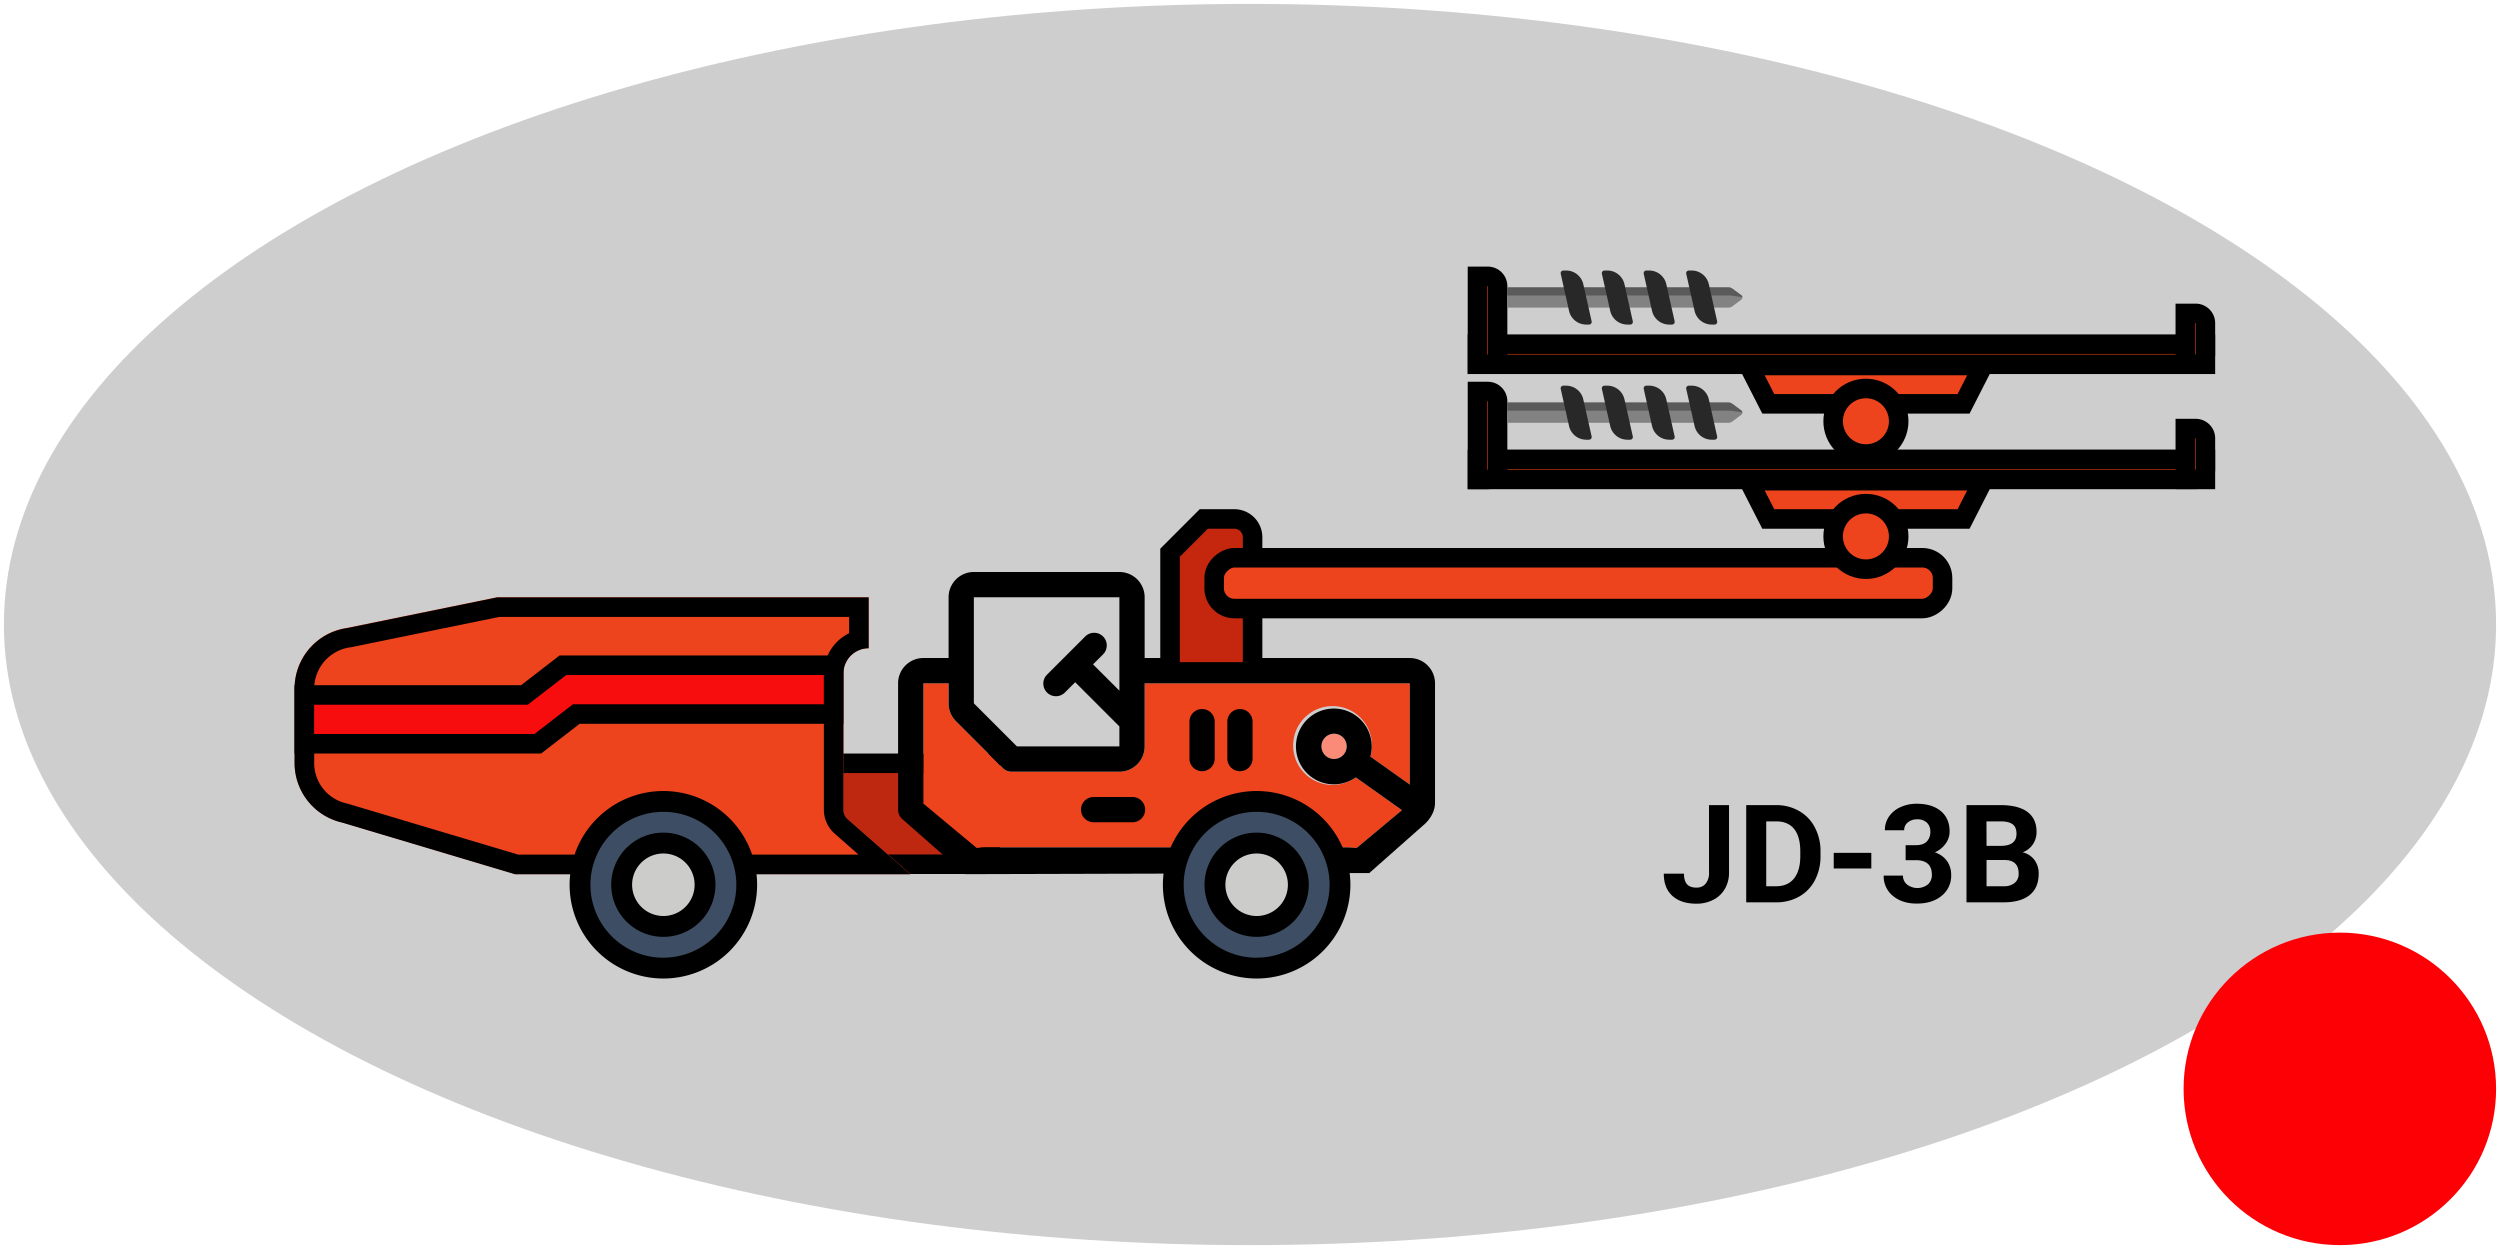 <svg xmlns="http://www.w3.org/2000/svg" viewBox="0 0 1280 640"><defs><style>.cls-1{fill:#cecece;}.cls-2{fill:#bf2810;}.cls-3,.cls-9{fill:#ed441d;}.cls-4{fill:#f98b78;}.cls-5{fill:#3d4d63;}.cls-6{fill:#ccccca;}.cls-7{fill:#f70d0d;}.cls-8{fill:#c4270e;}.cls-8,.cls-9{stroke:#000;stroke-miterlimit:10;stroke-width:10px;}.cls-10{fill:#828282;}.cls-11{fill:#5a5a5a;}.cls-12{fill:#282828;}.cls-13{fill:#fc0006;}</style></defs><title>jd-3b-01-moi</title><g id="Equipments"><ellipse class="cls-1" cx="640" cy="319.75" rx="638" ry="317.75"/><path d="M875,412.22h10.26v34.45a16.43,16.43,0,0,1-2.11,8.4,14.3,14.3,0,0,1-5.93,5.62,18.52,18.52,0,0,1-8.64,2q-7.9,0-12.31-4t-4.41-11.37H862.2c0,2.44.52,4.24,1.54,5.4s2.64,1.74,4.86,1.74a5.89,5.89,0,0,0,4.68-2,8.55,8.55,0,0,0,1.74-5.75Z"/><path d="M894.06,462V412.22h15.31a23.24,23.24,0,0,1,11.74,3,20.57,20.57,0,0,1,8.09,8.41A26,26,0,0,1,932.1,436v2.29a26.06,26.06,0,0,1-2.85,12.34,20.49,20.49,0,0,1-8,8.37,23.55,23.55,0,0,1-11.73,3Zm10.25-41.46v33.22h5q6,0,9.19-3.93t3.25-11.25v-2.63q0-7.59-3.14-11.5t-9.2-3.91Z"/><path d="M958.11,444.66H938.87v-8h19.24Z"/><path d="M975.68,432.73h5.26q3.76,0,5.58-1.88a6.92,6.92,0,0,0,1.81-5,6.06,6.06,0,0,0-1.8-4.68,6.93,6.93,0,0,0-4.94-1.68,7.28,7.28,0,0,0-4.75,1.56,5,5,0,0,0-1.91,4.05h-9.88a12.15,12.15,0,0,1,2.1-7,14,14,0,0,1,5.88-4.84,19.65,19.65,0,0,1,8.32-1.74q7.9,0,12.38,3.78t4.47,10.4a10.46,10.46,0,0,1-2.08,6.29,13.43,13.43,0,0,1-5.47,4.41,12.39,12.39,0,0,1,6.27,4.51A12.25,12.25,0,0,1,999,448a13.08,13.08,0,0,1-4.84,10.63q-4.83,4-12.8,4-7.44,0-12.18-3.93a12.82,12.82,0,0,1-4.73-10.39h9.87a5.7,5.7,0,0,0,2.11,4.58,8.74,8.74,0,0,0,10.69-.09,6.39,6.39,0,0,0,2-4.93q0-7.46-8.2-7.46h-5.23Z"/><path d="M1006.85,462V412.22h17.43q9.06,0,13.74,3.47t4.69,10.17a11.24,11.24,0,0,1-1.88,6.44,10.92,10.92,0,0,1-5.23,4.09,10.5,10.5,0,0,1,6,3.86,11.43,11.43,0,0,1,2.2,7.11q0,7.17-4.58,10.87t-13,3.76Zm10.26-28.92h7.58q7.77-.13,7.76-6.19c0-2.25-.65-3.88-2-4.87s-3.38-1.48-6.21-1.48h-7.17Zm0,7.25v13.43h8.78a8.49,8.49,0,0,0,5.66-1.73,5.93,5.93,0,0,0,2-4.76q0-6.84-7.07-6.94Z"/><g id="icon-jumbo_drill"><rect class="cls-2" x="404.8" y="390.81" width="102.24" height="51.69"/><path d="M502,395.81v41.68H409.8V395.81H502m10-10H399.8v61.68H512V385.81Z"/><g id="color"><path class="cls-3" d="M500.37,434.16a43.45,43.45,0,0,1,4.71-.26H689.51a43.25,43.25,0,0,1,4.69.29h.39l23.23-19.36L694.16,398a20.18,20.18,0,1,1,7.46-10.59l20.21,14.35V349.85H586.06v32.32a12.93,12.93,0,0,1-12.93,12.93H518a6.42,6.42,0,0,1-4.59-1.89l-24-24a12.73,12.73,0,0,1-3.77-9.12V349.85H472.75v61.62L500,434.16Z"/><path class="cls-4" d="M683,375.71a6.47,6.47,0,1,0,6.47,6.46A6.46,6.46,0,0,0,683,375.71Z"/></g><path d="M628.39,369.24v19.4a6.47,6.47,0,0,0,12.93,0v-19.4a6.47,6.47,0,0,0-12.93,0Z"/><path d="M609,369.24v19.4a6.47,6.47,0,0,0,12.93,0v-19.4a6.47,6.47,0,0,0-12.93,0Z"/><path d="M560.2,421h19.39a6.47,6.47,0,1,0,0-12.93H560.2a6.47,6.47,0,1,0,0,12.93Z"/><path d="M701.07,447l27.66-24.46s6-4.54,6-11.58V349.85a12.94,12.94,0,0,0-12.94-12.94H586.06V305.79a12.93,12.93,0,0,0-12.93-12.93H498.61a12.93,12.93,0,0,0-12.93,12.93v31.12H472.75a12.93,12.93,0,0,0-12.93,12.94V414.5a6.46,6.46,0,0,0,2.32,5l31.91,28.07ZM498.61,318.73V305.79h74.52v47.84l-13.49-13.48,5.13-5.13a6.46,6.46,0,0,0-9.14-9.14l-19.4,19.39a6.47,6.47,0,1,0,9.14,9.15l5.13-5.13,22.63,22.63v10.25H520.68L498.61,360.1V318.73Zm223.22,83-20.21-14.35A19.4,19.4,0,1,0,694.16,398l23.66,16.81-23.23,19.36h-.39a43.25,43.25,0,0,0-4.69-.29H505.08a43.45,43.45,0,0,0-4.71.26H500l-27.24-22.69V349.85h12.93v10.27a12.73,12.73,0,0,0,3.77,9.12l24,24A6.42,6.42,0,0,0,518,395.1h55.12a12.93,12.93,0,0,0,12.93-12.93V349.85H721.83Zm-32.32-19.61a6.47,6.47,0,1,1-6.47-6.46A6.47,6.47,0,0,1,689.51,382.17Z"/><path class="cls-3" d="M431.82,414.5V344.85a12.93,12.93,0,0,1,12.93-12.94V305.79H254.48l-76.93,15.73a31.27,31.27,0,0,0-26.72,30.94v38.11a31.27,31.27,0,0,0,24.46,30.53l88.44,26.44H466.05l-31.91-28.07A6.46,6.46,0,0,1,431.82,414.5Z"/><path d="M434.75,315.79v8.42a23,23,0,0,0-12.93,20.64V414.5a16.43,16.43,0,0,0,5.8,12.55l11.92,10.49H265.19l-87-26-.34-.1-.34-.08a21.16,21.16,0,0,1-16.64-20.77V352.46a21.4,21.4,0,0,1,18.18-21l.27,0,.28-.05,75.93-15.53H434.75m10-10H254.48l-76.93,15.73a31.27,31.27,0,0,0-26.72,30.94v38.11a31.27,31.27,0,0,0,24.46,30.53l88.44,26.44H466.05l-31.91-28.07a6.46,6.46,0,0,1-2.32-5V344.85a12.93,12.93,0,0,1,12.93-12.94V305.79Z"/><circle id="color-2" data-name="color" class="cls-5" cx="643.4" cy="452.98" r="42.84"/><circle id="color-3" data-name="color" class="cls-6" cx="643.4" cy="452.98" r="22.38"/><path d="M643.4,405a48,48,0,1,0,48,48A48,48,0,0,0,643.4,405Zm0,85.36A37.35,37.35,0,1,1,680.75,453,37.35,37.35,0,0,1,643.4,490.33Z"/><path d="M643.4,426.31A26.68,26.68,0,1,0,670.08,453,26.67,26.67,0,0,0,643.4,426.31Zm0,42.68a16,16,0,1,1,16-16A16,16,0,0,1,643.4,469Z"/><circle id="color-4" data-name="color" class="cls-5" cx="339.64" cy="452.98" r="42.84"/><circle id="color-5" data-name="color" class="cls-6" cx="339.64" cy="452.98" r="22.38"/><path d="M339.64,405a48,48,0,1,0,48,48A48,48,0,0,0,339.64,405Zm0,85.36A37.35,37.35,0,1,1,377,453,37.35,37.35,0,0,1,339.64,490.33Z"/><path d="M339.64,426.31A26.68,26.68,0,1,0,366.31,453,26.67,26.67,0,0,0,339.64,426.31Zm0,42.68a16,16,0,1,1,16-16A16,16,0,0,1,339.64,469Z"/><polygon class="cls-7" points="155.83 380.81 155.83 355.81 268.52 355.81 288.21 340.59 426.81 340.59 426.81 365.59 295.04 365.59 275.35 380.81 155.83 380.81"/><path d="M421.8,345.59v15H293.33l-2.7,2.09-17,13.13H160.83v-15h109.4l2.7-2.09,17-13.13H421.8m10-10H286.5l-19.68,15.22h-116v35H277.06l19.68-15.22H431.8v-35Z"/><path class="cls-8" d="M599.06,283v61h42.26V275.06a9.35,9.35,0,0,0-9.35-9.35H616.34Z"/><rect class="cls-9" x="795.12" y="112.11" width="26" height="372.92" rx="10.35" transform="translate(1106.69 -509.55) rotate(90)"/><g id="drill-top"><polygon class="cls-9" points="905.35 265.71 895.35 246.11 1015.35 246.11 1005.35 265.71 905.35 265.71"/><circle class="cls-9" cx="955.35" cy="274.64" r="16.78"/><rect class="cls-9" x="756.47" y="235.18" width="372.7" height="10.29"/><path class="cls-9" d="M1116,227.32h16a5,5,0,0,1,5,5v5.29a0,0,0,0,1,0,0h-26a0,0,0,0,1,0,0v-5.29A5,5,0,0,1,1116,227.32Z" transform="translate(1356.49 -891.57) rotate(90)"/><path class="cls-9" d="M744.11,217.82h35a5,5,0,0,1,5,5v5.29a0,0,0,0,1,0,0h-45a0,0,0,0,1,0,0v-5.29A5,5,0,0,1,744.11,217.82Z" transform="translate(984.58 -538.65) rotate(90)"/><path class="cls-10" d="M771.7,206.1H885a3.43,3.43,0,0,1,2,.68l4.54,3.41a1.37,1.37,0,0,1,0,2.19l-4.54,3.4a3.38,3.38,0,0,1-2,.69H771.7Z"/><path class="cls-11" d="M771.7,210.25H886.12l6,.89a1.29,1.29,0,0,0-.53-.95L887,206.78a3.43,3.43,0,0,0-2-.68H771.7Z"/><path class="cls-12" d="M810.65,204.47l4.27,19a1.37,1.37,0,0,1-1.34,1.66h-1.46a9,9,0,0,1-8.77-7l-4.26-19a1.36,1.36,0,0,1,1.33-1.67h1.47A9,9,0,0,1,810.65,204.47Z"/><path class="cls-12" d="M831.73,204.47l4.27,19a1.37,1.37,0,0,1-1.34,1.66H833.2a9,9,0,0,1-8.77-7l-4.27-19a1.37,1.37,0,0,1,1.34-1.67H823A9,9,0,0,1,831.73,204.47Z"/><path class="cls-12" d="M853.15,204.47l4.27,19a1.36,1.36,0,0,1-1.33,1.66h-1.47a9,9,0,0,1-8.77-7l-4.26-19a1.36,1.36,0,0,1,1.33-1.67h1.47A9,9,0,0,1,853.15,204.47Z"/><path class="cls-12" d="M874.92,204.47l4.26,19a1.36,1.36,0,0,1-1.33,1.66h-1.47a9,9,0,0,1-8.76-7l-4.27-19a1.37,1.37,0,0,1,1.33-1.67h1.47A9,9,0,0,1,874.92,204.47Z"/></g><g id="drill-top-2" data-name="drill-top"><polygon class="cls-9" points="905.35 206.75 895.35 187.15 1015.35 187.15 1005.35 206.75 905.35 206.75"/><circle class="cls-9" cx="955.35" cy="215.68" r="16.78"/><rect class="cls-9" x="756.47" y="176.22" width="372.7" height="10.29"/><path class="cls-9" d="M1116,168.36h16a5,5,0,0,1,5,5v5.29a0,0,0,0,1,0,0h-26a0,0,0,0,1,0,0v-5.29A5,5,0,0,1,1116,168.36Z" transform="translate(1297.53 -950.53) rotate(90)"/><path class="cls-9" d="M744.11,158.86h35a5,5,0,0,1,5,5v5.29a0,0,0,0,1,0,0h-45a0,0,0,0,1,0,0v-5.29A5,5,0,0,1,744.11,158.86Z" transform="translate(925.62 -597.61) rotate(90)"/><path class="cls-10" d="M771.7,147.14H885a3.43,3.43,0,0,1,2,.68l4.54,3.41a1.37,1.37,0,0,1,0,2.19l-4.54,3.4a3.43,3.43,0,0,1-2,.68H771.7Z"/><path class="cls-11" d="M771.7,151.28H886.12l6,.9a1.29,1.29,0,0,0-.53-1L887,147.82a3.43,3.43,0,0,0-2-.68H771.7Z"/><path class="cls-12" d="M810.65,145.51l4.27,19a1.37,1.37,0,0,1-1.34,1.67h-1.46a9,9,0,0,1-8.77-7l-4.26-19a1.36,1.36,0,0,1,1.33-1.67h1.47A9,9,0,0,1,810.65,145.51Z"/><path class="cls-12" d="M831.73,145.51l4.27,19a1.37,1.37,0,0,1-1.34,1.67H833.2a9,9,0,0,1-8.77-7l-4.27-19a1.37,1.37,0,0,1,1.34-1.67H823A9,9,0,0,1,831.73,145.51Z"/><path class="cls-12" d="M853.15,145.51l4.27,19a1.37,1.37,0,0,1-1.33,1.67h-1.47a9,9,0,0,1-8.77-7l-4.26-19a1.36,1.36,0,0,1,1.33-1.67h1.47A9,9,0,0,1,853.15,145.51Z"/><path class="cls-12" d="M874.92,145.51l4.26,19a1.37,1.37,0,0,1-1.33,1.67h-1.47a9,9,0,0,1-8.76-7l-4.27-19a1.37,1.37,0,0,1,1.33-1.67h1.47A9,9,0,0,1,874.92,145.51Z"/></g></g><g id="moi"><circle class="cls-13" cx="1198" cy="557.5" r="80"/></g></g></svg>
